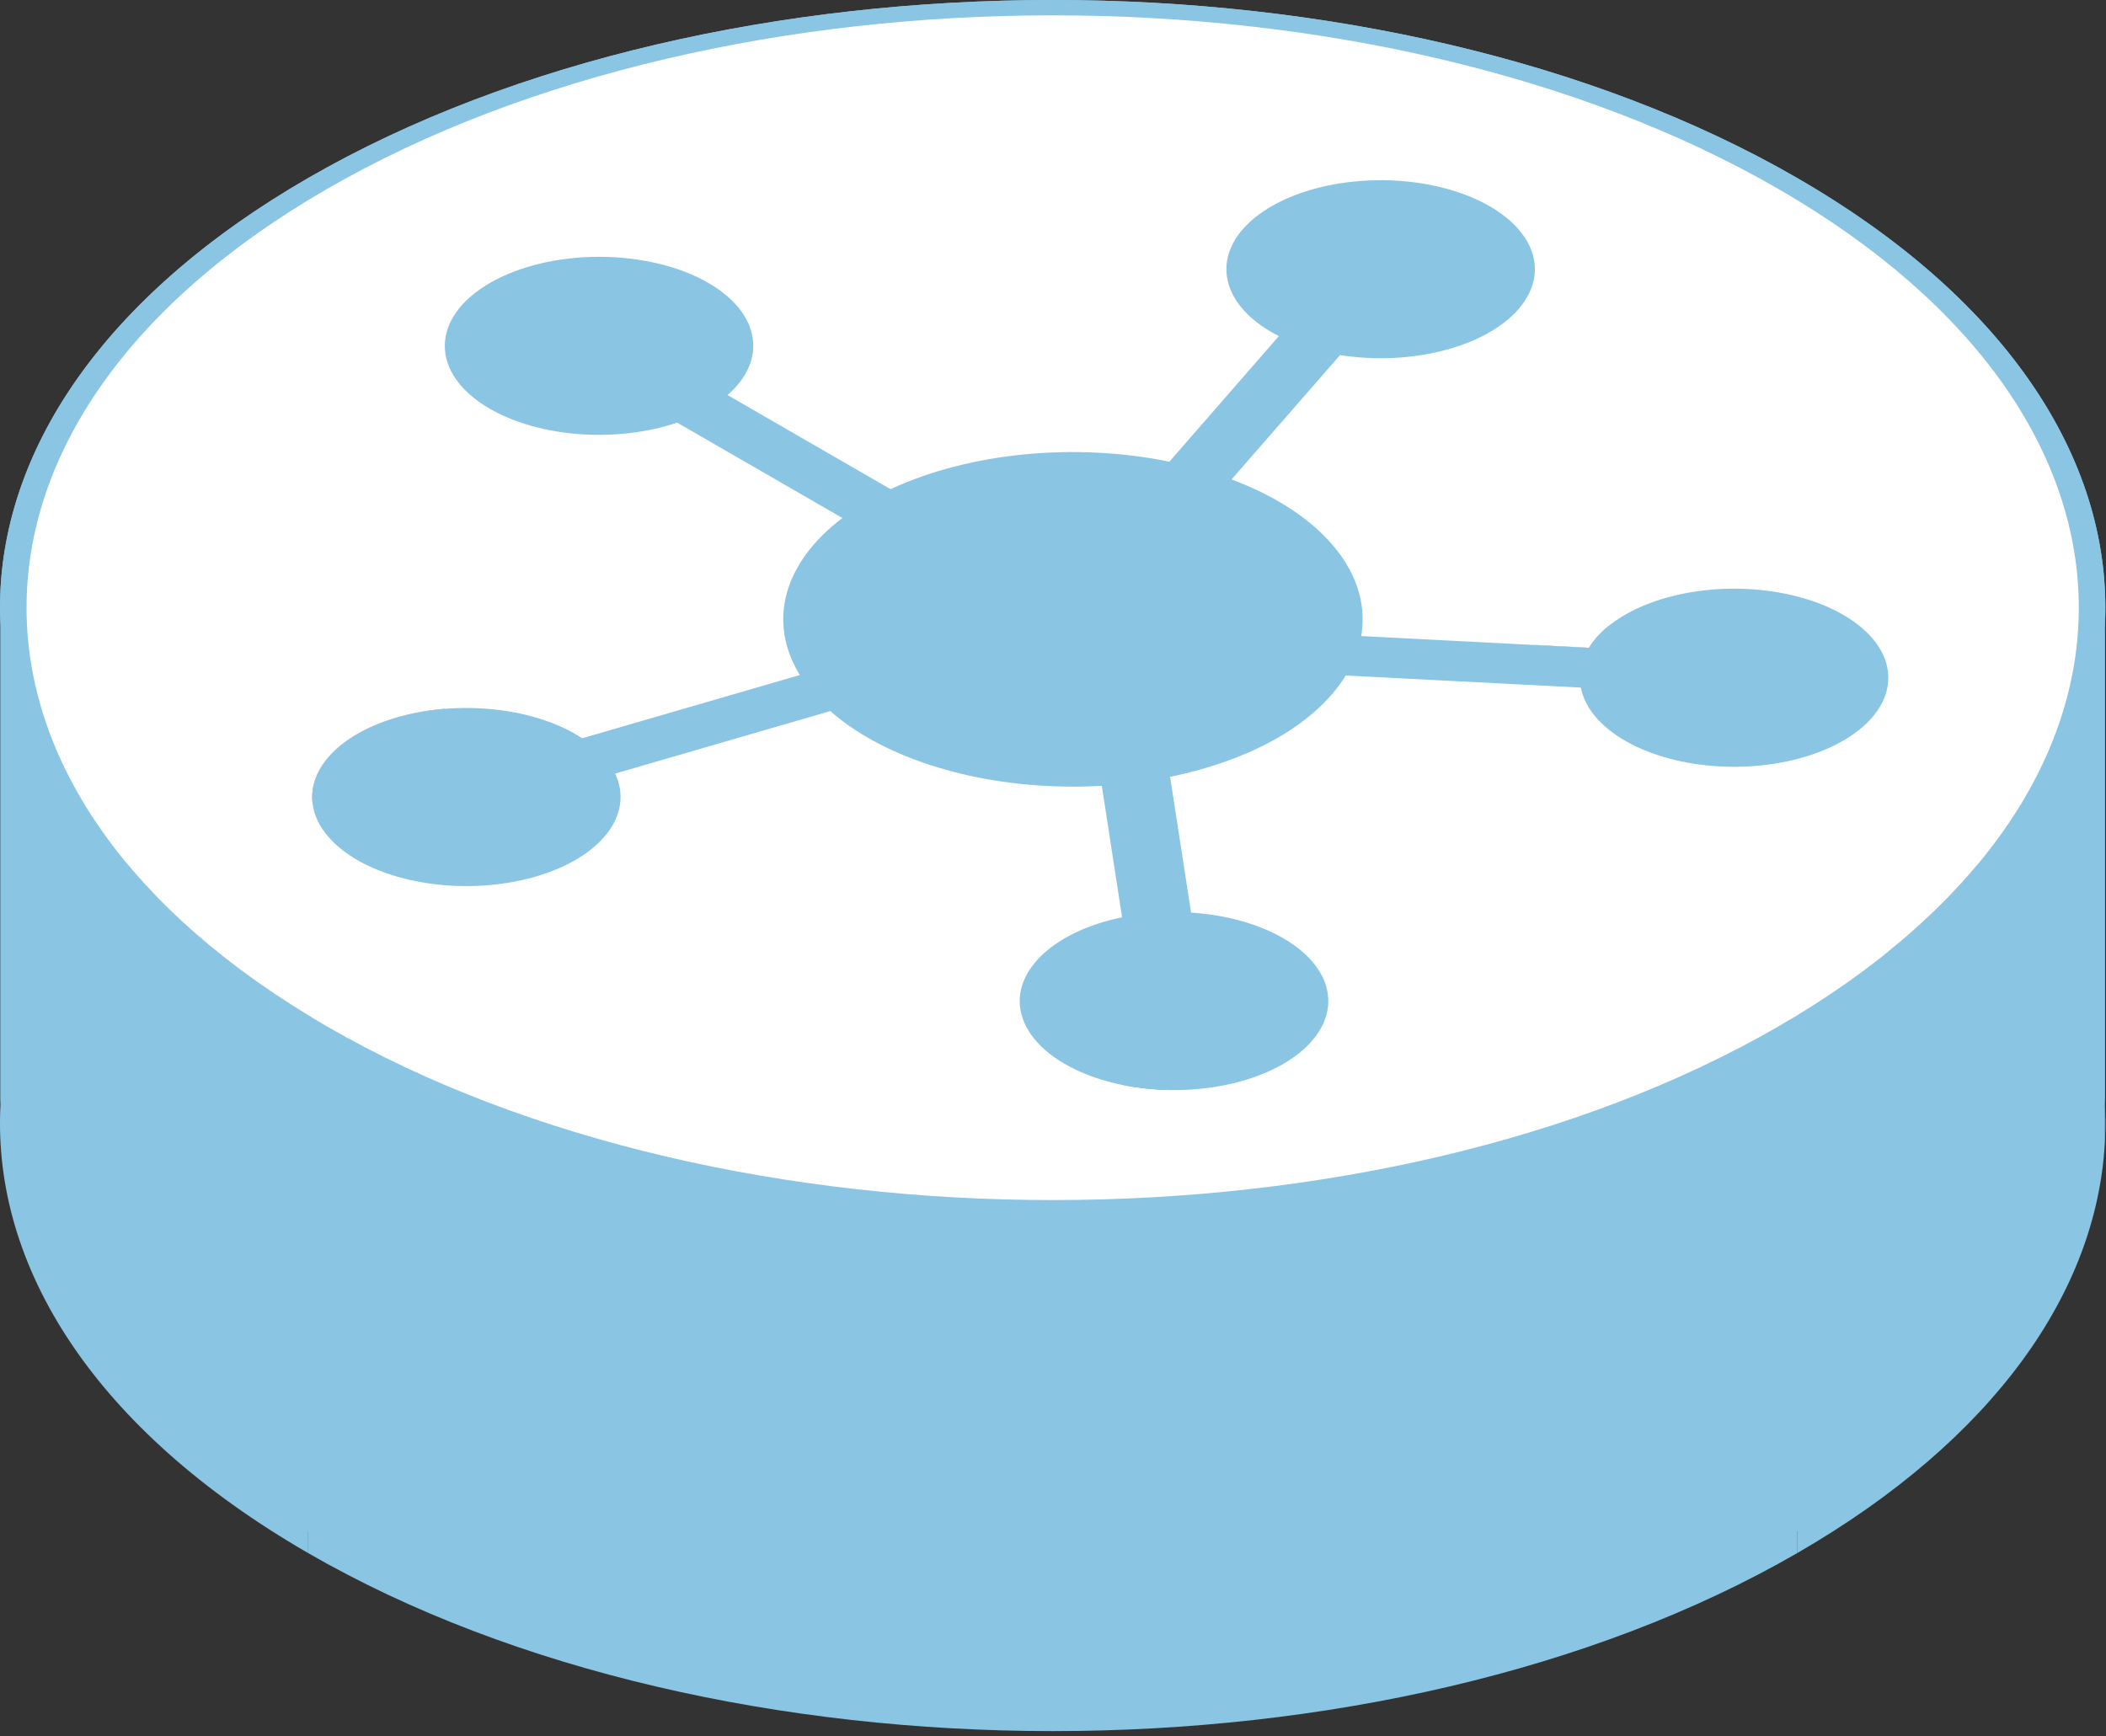 <svg width="245" height="202" viewBox="0 0 245 202" fill="none" xmlns="http://www.w3.org/2000/svg">
<rect x="0" y="0" width="245" height="202" fill="#333333" stroke="none"/>
<path fill-rule="evenodd" clip-rule="evenodd" d="M78.774 49.169L98 60.269V120.269L78.774 109.169V49.169Z" fill="#8BC5E4"/>
<path fill-rule="evenodd" clip-rule="evenodd" d="M93.046 78.539L67.732 85.894V145.894L93.046 138.539V78.539Z" fill="#8BC5E4"/>
<path fill-rule="evenodd" clip-rule="evenodd" d="M71.56 90.004L96.597 82.729V142.729L71.56 150.004V90.004Z" fill="#8BC5E4"/>
<path fill-rule="evenodd" clip-rule="evenodd" d="M128.181 91.424L130.536 106.724V166.724L128.181 151.424V91.424Z" fill="#8BC5E4"/>
<path fill-rule="evenodd" clip-rule="evenodd" d="M138.564 106.179L136.122 90.379V150.379L138.564 166.179V106.179Z" fill="#8BC5E4"/>
<path fill-rule="evenodd" clip-rule="evenodd" d="M156.552 78.594L183.91 79.999V139.999L156.552 138.594V78.594Z" fill="#8BC5E4"/>
<path fill-rule="evenodd" clip-rule="evenodd" d="M184.845 75.369L158.353 74.004V134.004L184.845 135.369V75.369Z" fill="#8BC5E4"/>
<path fill-rule="evenodd" clip-rule="evenodd" d="M143.267 55.784L155.893 41.314V101.314L143.267 115.784V55.784Z" fill="#8BC5E4"/>
<path fill-rule="evenodd" clip-rule="evenodd" d="M148.775 39.104L136.044 53.714V113.714L148.775 99.104V39.104Z" fill="#8BC5E4"/>
<path fill-rule="evenodd" clip-rule="evenodd" d="M103.603 56.914L84.637 45.964V105.964L103.603 116.914V56.914Z" fill="#8BC5E4"/>
<path fill-rule="evenodd" clip-rule="evenodd" d="M57.002 32.919C53.639 34.86 51.89 37.381 51.756 39.926V99.926C51.89 97.381 53.639 94.86 57.002 92.919V32.919Z" fill="#8BC5E4"/>
<path fill-rule="evenodd" clip-rule="evenodd" d="M51.756 39.926C51.61 42.682 53.359 45.465 57.002 47.569V107.569C53.359 105.465 51.61 102.682 51.756 99.926V39.926Z" fill="#8BC5E4"/>
<path fill-rule="evenodd" clip-rule="evenodd" d="M57.002 47.569C62.787 50.899 71.733 51.554 78.774 49.169V109.169C71.733 111.554 62.787 110.899 57.002 107.569V47.569Z" fill="#8BC5E4"/>
<path fill-rule="evenodd" clip-rule="evenodd" d="M98 60.269C93.599 63.609 91.252 67.624 91.124 71.703V131.703C91.252 127.624 93.599 123.609 98 120.269V60.269Z" fill="#8BC5E4"/>
<path fill-rule="evenodd" clip-rule="evenodd" d="M91.125 71.703C91.053 73.997 91.684 76.312 93.046 78.539V138.539C91.684 136.312 91.053 133.997 91.125 131.703V71.703Z" fill="#8BC5E4"/>
<path fill-rule="evenodd" clip-rule="evenodd" d="M67.732 85.894C62.337 82.349 53.486 81.359 46.185 83.474V143.474C53.486 141.359 62.337 142.349 67.732 145.894V85.894Z" fill="#8BC5E4"/>
<path fill-rule="evenodd" clip-rule="evenodd" d="M46.185 83.474C41.933 84.709 38.712 86.869 37.222 89.479V149.479C38.712 146.869 41.933 144.709 46.185 143.474V83.474Z" fill="#8BC5E4"/>
<path fill-rule="evenodd" clip-rule="evenodd" d="M37.222 89.479C36.626 90.523 36.325 91.604 36.316 92.684V152.684C36.325 151.604 36.626 150.523 37.222 149.479V89.479Z" fill="#8BC5E4"/>
<path fill-rule="evenodd" clip-rule="evenodd" d="M36.316 92.684C36.302 94.302 36.943 95.916 38.227 97.389V157.389C36.943 155.916 36.302 154.302 36.316 152.684V92.684Z" fill="#8BC5E4"/>
<path fill-rule="evenodd" clip-rule="evenodd" d="M38.227 97.389C42.687 102.504 53.469 104.559 62.328 101.984V161.984C53.469 164.559 42.687 162.504 38.227 157.389V97.389Z" fill="#8BC5E4"/>
<path fill-rule="evenodd" clip-rule="evenodd" d="M62.328 101.984C68.418 100.212 72.108 96.651 72.192 92.863V152.863C72.108 156.651 68.418 160.212 62.328 161.984V101.984Z" fill="#8BC5E4"/>
<path fill-rule="evenodd" clip-rule="evenodd" d="M72.192 92.863C72.213 91.916 72.009 90.955 71.56 90.004V150.004C72.009 150.955 72.213 151.916 72.192 152.863V92.863Z" fill="#8BC5E4"/>
<path fill-rule="evenodd" clip-rule="evenodd" d="M96.597 82.729C97.861 83.849 99.325 84.884 100.961 85.829V145.829C99.325 144.884 97.861 143.849 96.597 142.729V82.729Z" fill="#8BC5E4"/>
<path fill-rule="evenodd" clip-rule="evenodd" d="M100.961 85.829C108.115 89.959 118.109 92.009 128.181 91.424V151.424C118.109 152.009 108.115 149.959 100.961 145.829V85.829Z" fill="#8BC5E4"/>
<path fill-rule="evenodd" clip-rule="evenodd" d="M130.536 106.724C123.469 108.182 118.784 112.006 118.633 116.268V176.268C118.784 172.006 123.469 168.182 130.536 166.724V106.724Z" fill="#8BC5E4"/>
<path fill-rule="evenodd" clip-rule="evenodd" d="M118.633 116.268C118.62 116.639 118.641 117.013 118.697 117.389V177.389C118.641 177.013 118.62 176.639 118.633 176.268V116.268Z" fill="#8BC5E4"/>
<path fill-rule="evenodd" clip-rule="evenodd" d="M118.698 117.389C119.122 120.124 121.408 122.654 125.063 124.414V184.414C121.408 182.654 119.122 180.124 118.698 177.389V117.389Z" fill="#8BC5E4"/>
<path fill-rule="evenodd" clip-rule="evenodd" d="M125.063 124.414C128.709 126.179 133.429 127.034 138.166 126.789V186.789C133.429 187.034 128.709 186.179 125.063 184.414V124.414Z" fill="#8BC5E4"/>
<path fill-rule="evenodd" clip-rule="evenodd" d="M138.166 126.789C142.912 126.549 147.285 125.224 150.342 123.119V183.119C147.285 185.224 142.912 186.549 138.166 186.789V126.789Z" fill="#8BC5E4"/>
<path fill-rule="evenodd" clip-rule="evenodd" d="M150.342 123.119C153.033 121.258 154.502 118.932 154.527 116.53V176.53C154.502 178.932 153.033 181.258 150.342 183.119V123.119Z" fill="#8BC5E4"/>
<path fill-rule="evenodd" clip-rule="evenodd" d="M154.527 116.53C154.53 116.202 154.507 115.873 154.456 115.544V175.544C154.507 175.873 154.53 176.202 154.527 176.53V116.53Z" fill="#8BC5E4"/>
<path fill-rule="evenodd" clip-rule="evenodd" d="M154.456 115.544C153.694 110.644 147.043 106.724 138.564 106.179V166.179C147.043 166.724 153.694 170.644 154.456 175.544V115.544Z" fill="#8BC5E4"/>
<path fill-rule="evenodd" clip-rule="evenodd" d="M136.122 90.379C140.833 89.419 145.111 87.869 148.653 85.834V145.834C145.111 147.869 140.833 149.419 136.122 150.379V90.379Z" fill="#8BC5E4"/>
<path fill-rule="evenodd" clip-rule="evenodd" d="M148.653 85.834C152.195 83.789 154.889 81.314 156.551 78.594V138.594C154.889 141.314 152.195 143.789 148.653 145.834V85.834Z" fill="#8BC5E4"/>
<path fill-rule="evenodd" clip-rule="evenodd" d="M183.909 79.999C184.853 84.894 191.643 88.734 200.13 89.174V149.174C191.643 148.734 184.853 144.894 183.909 139.999V79.999Z" fill="#8BC5E4"/>
<path fill-rule="evenodd" clip-rule="evenodd" d="M200.13 89.174C204.884 89.419 209.587 88.564 213.25 86.799V146.799C209.587 148.564 204.884 149.419 200.13 149.174V89.174Z" fill="#8BC5E4"/>
<path fill-rule="evenodd" clip-rule="evenodd" d="M213.25 86.799C216.896 85.034 219.191 82.509 219.607 79.769V139.769C219.191 142.509 216.896 145.034 213.25 146.799V86.799Z" fill="#8BC5E4"/>
<path fill-rule="evenodd" clip-rule="evenodd" d="M219.607 79.769C219.641 79.55 219.663 79.331 219.672 79.113V139.113C219.663 139.331 219.641 139.55 219.607 139.769V79.769Z" fill="#8BC5E4"/>
<path fill-rule="evenodd" clip-rule="evenodd" d="M219.672 79.113C219.784 76.602 218.306 74.14 215.493 72.204V132.204C218.306 134.14 219.784 136.602 219.672 139.113V79.113Z" fill="#8BC5E4"/>
<path fill-rule="evenodd" clip-rule="evenodd" d="M215.493 72.204C212.445 70.094 208.063 68.774 203.326 68.529V128.529C208.063 128.774 212.445 130.094 215.493 132.204V72.204Z" fill="#8BC5E4"/>
<path fill-rule="evenodd" clip-rule="evenodd" d="M203.326 68.529C195.185 68.119 187.59 70.924 184.845 75.369V135.369C187.59 130.924 195.185 128.119 203.326 128.529V68.529Z" fill="#8BC5E4"/>
<path fill-rule="evenodd" clip-rule="evenodd" d="M158.353 74.004C158.434 73.539 158.486 73.074 158.509 72.61V132.61C158.486 133.074 158.434 133.539 158.353 134.004V74.004Z" fill="#8BC5E4"/>
<path fill-rule="evenodd" clip-rule="evenodd" d="M158.509 72.61C158.775 67.276 155.243 62.088 148.662 58.289V118.289C155.243 122.088 158.775 127.276 158.509 132.61V72.61Z" fill="#8BC5E4"/>
<path fill-rule="evenodd" clip-rule="evenodd" d="M148.662 58.289C147.016 57.349 145.215 56.509 143.267 55.784V115.784C145.215 116.509 147.016 117.349 148.662 118.289V58.289Z" fill="#8BC5E4"/>
<path fill-rule="evenodd" clip-rule="evenodd" d="M155.894 41.314C164.129 42.609 172.798 40.384 176.635 35.989V95.989C172.798 100.384 164.129 102.609 155.894 101.314V41.314Z" fill="#8BC5E4"/>
<path fill-rule="evenodd" clip-rule="evenodd" d="M176.635 35.989C177.838 34.611 178.481 33.114 178.552 31.606V91.606C178.481 93.114 177.838 94.611 176.635 95.989V35.989Z" fill="#8BC5E4"/>
<path fill-rule="evenodd" clip-rule="evenodd" d="M178.552 31.606C178.609 30.42 178.312 29.227 177.657 28.079V88.079C178.312 89.227 178.609 90.42 178.552 91.606V31.606Z" fill="#8BC5E4"/>
<path fill-rule="evenodd" clip-rule="evenodd" d="M177.657 28.079C176.167 25.469 172.937 23.304 168.685 22.069V82.069C172.937 83.304 176.167 85.469 177.657 88.079V28.079Z" fill="#8BC5E4"/>
<path fill-rule="evenodd" clip-rule="evenodd" d="M168.684 22.069C164.432 20.834 159.505 20.629 154.984 21.489V81.489C159.505 80.629 164.432 80.834 168.684 82.069V22.069Z" fill="#8BC5E4"/>
<path fill-rule="evenodd" clip-rule="evenodd" d="M154.984 21.489C150.463 22.349 146.722 24.209 144.583 26.664V86.664C146.722 84.209 150.463 82.349 154.984 81.489V21.489Z" fill="#8BC5E4"/>
<path fill-rule="evenodd" clip-rule="evenodd" d="M144.583 26.664C143.411 28.012 142.79 29.453 142.688 30.89V90.89C142.79 89.453 143.411 88.013 144.583 86.664V26.664Z" fill="#8BC5E4"/>
<path fill-rule="evenodd" clip-rule="evenodd" d="M142.687 30.89C142.471 33.945 144.6 36.986 148.775 39.104V99.104C144.6 96.986 142.471 93.945 142.687 90.89V30.89Z" fill="#8BC5E4"/>
<path fill-rule="evenodd" clip-rule="evenodd" d="M136.044 53.714C124.994 51.454 112.722 52.669 103.603 56.914V116.914C112.722 112.669 124.994 111.454 136.044 113.714V53.714Z" fill="#8BC5E4"/>
<path fill-rule="evenodd" clip-rule="evenodd" d="M84.637 45.964C86.525 44.322 87.508 42.463 87.622 40.6V100.6C87.508 102.463 86.525 104.322 84.637 105.964V45.964Z" fill="#8BC5E4"/>
<path fill-rule="evenodd" clip-rule="evenodd" d="M87.622 40.6C87.794 37.806 86.011 35.003 82.394 32.909V92.909C86.011 95.003 87.794 97.806 87.622 100.6V40.6Z" fill="#8BC5E4"/>
<path fill-rule="evenodd" clip-rule="evenodd" d="M82.394 32.909C79.025 30.964 74.461 29.879 69.698 29.879V89.879C74.461 89.879 79.025 90.964 82.394 92.909V32.909Z" fill="#8BC5E4"/>
<path fill-rule="evenodd" clip-rule="evenodd" d="M69.698 29.879C64.935 29.879 60.371 30.974 57.002 32.919V92.919C60.371 90.974 64.935 89.879 69.698 89.879V29.879Z" fill="#8BC5E4"/>
<path fill-rule="evenodd" clip-rule="evenodd" d="M38.053 21.979C84.689 -4.946 160.241 -4.946 206.859 21.969V81.969C160.241 55.054 84.689 55.054 38.053 81.979V21.979Z" fill="#8BC5E4"/>
<path fill-rule="evenodd" clip-rule="evenodd" d="M206.859 21.969C229.244 34.893 240.884 51.663 241.78 68.588V128.588C240.884 111.663 229.244 94.893 206.859 81.969V21.969Z" fill="#8BC5E4"/>
<path fill-rule="evenodd" clip-rule="evenodd" d="M241.78 68.588C242.75 86.922 231.109 105.438 206.859 119.439V179.439C231.109 165.438 242.75 146.922 241.78 128.588V68.588Z" fill="#8BC5E4"/>
<path fill-rule="evenodd" clip-rule="evenodd" d="M206.859 119.439C160.241 146.354 84.689 146.354 38.053 119.429V179.429C84.689 206.354 160.241 206.354 206.859 179.439V119.439Z" fill="#8BC5E4"/>
<path fill-rule="evenodd" clip-rule="evenodd" d="M38.053 119.429C15.677 106.509 4.041 89.741 3.146 72.82V132.819C4.041 149.741 15.677 166.509 38.053 179.429V119.429Z" fill="#8BC5E4"/>
<path fill-rule="evenodd" clip-rule="evenodd" d="M3.146 72.82C2.176 54.487 13.812 35.975 38.053 21.979V81.979C13.812 95.975 2.176 114.487 3.146 132.82V72.82Z" fill="#8BC5E4"/>
<path fill-rule="evenodd" clip-rule="evenodd" d="M35.854 20.709C12.908 33.957 0.975 51.165 0.058 68.532V128.532C0.975 111.165 12.908 93.957 35.854 80.709V20.709Z" fill="#8BC5E4"/>
<path fill-rule="evenodd" clip-rule="evenodd" d="M0.057 68.532C-0.937 87.347 10.995 106.347 35.853 120.699V180.699C10.995 166.347 -0.937 147.347 0.057 128.532V68.532Z" fill="#8BC5E4"/>
<path fill-rule="evenodd" clip-rule="evenodd" d="M35.853 120.699C83.675 148.309 161.254 148.309 209.059 120.709V180.709C161.254 208.309 83.675 208.309 35.853 180.699V120.699Z" fill="#8BC5E4"/>
<path fill-rule="evenodd" clip-rule="evenodd" d="M209.059 120.709C232.013 107.456 243.949 90.245 244.868 72.876V132.875C243.949 150.245 232.013 167.456 209.059 180.709V120.709Z" fill="#8BC5E4"/>
<path fill-rule="evenodd" clip-rule="evenodd" d="M244.868 72.876C245.862 54.059 233.926 35.056 209.059 20.699V80.699C233.926 95.056 245.862 114.059 244.868 132.875V72.876Z" fill="#8BC5E4"/>
<path fill-rule="evenodd" clip-rule="evenodd" d="M209.059 20.699C161.254 -6.901 83.675 -6.901 35.853 20.709V80.709C83.675 53.099 161.254 53.099 209.059 80.699V20.699Z" fill="#8BC5E4"/>
<path d="M57.002 32.919C49.996 36.964 49.996 43.524 57.002 47.569C62.787 50.899 71.733 51.554 78.774 49.169L97.999 60.269C91.123 65.489 89.261 72.354 93.046 78.539L67.732 85.894C62.337 82.349 53.486 81.359 46.185 83.474C41.933 84.709 38.711 86.869 37.222 89.479C35.732 92.089 36.087 94.934 38.226 97.389C42.686 102.504 53.468 104.559 62.328 101.984C69.94 99.769 73.803 94.759 71.56 90.004L96.597 82.729C97.861 83.849 99.325 84.884 100.961 85.829C108.115 89.959 118.109 92.009 128.18 91.424L130.536 106.724C122.854 108.309 117.987 112.689 118.697 117.389C119.122 120.124 121.408 122.654 125.063 124.414C128.709 126.179 133.429 127.034 138.166 126.789C142.912 126.549 147.285 125.224 150.342 123.119C153.399 121.004 154.88 118.289 154.456 115.544C153.694 110.644 147.042 106.724 138.564 106.179L136.122 90.379C140.833 89.419 145.111 87.869 148.653 85.834C152.195 83.789 154.889 81.314 156.551 78.594L183.909 79.999C184.853 84.894 191.643 88.734 200.13 89.174C204.884 89.419 209.587 88.564 213.25 86.799C216.896 85.034 219.191 82.509 219.607 79.769C220.031 77.034 218.55 74.309 215.493 72.204C212.445 70.094 208.063 68.774 203.325 68.529C195.185 68.119 187.59 70.924 184.844 75.369L158.353 74.004C159.366 68.189 155.815 62.419 148.662 58.289C147.016 57.349 145.215 56.509 143.267 55.784L155.893 41.314C164.129 42.609 172.798 40.384 176.635 35.989C178.782 33.529 179.146 30.689 177.656 28.079C176.167 25.469 172.937 23.304 168.684 22.069C164.432 20.834 159.505 20.629 154.984 21.489C150.463 22.349 146.722 24.209 144.583 26.664C140.92 30.879 142.634 35.989 148.774 39.104L136.044 53.714C124.993 51.454 112.722 52.669 103.603 56.914L84.637 45.964C89.356 41.859 88.421 36.399 82.394 32.909C79.025 30.964 74.461 29.879 69.698 29.879C64.935 29.879 60.371 30.974 57.002 32.919ZM38.053 21.979C84.689 -4.946 160.241 -4.946 206.859 21.969C253.494 48.894 253.494 92.514 206.859 119.439C160.241 146.354 84.689 146.354 38.053 119.429C-8.565 92.514 -8.565 48.894 38.053 21.979ZM35.853 20.709C-11.951 48.309 -11.951 93.099 35.853 120.699C83.675 148.309 161.254 148.309 209.059 120.709C256.88 93.099 256.88 48.309 209.059 20.699C161.254 -6.901 83.675 -6.901 35.853 20.709Z" fill="#8BC5E4"/>
<path fill-rule="evenodd" clip-rule="evenodd" d="M38.053 21.979C84.689 -4.946 160.241 -4.946 206.859 21.969C253.494 48.894 253.494 92.514 206.859 119.439C160.241 146.354 84.689 146.354 38.053 119.429C-8.565 92.514 -8.565 48.894 38.053 21.979ZM57.002 47.569C49.996 43.524 49.996 36.964 57.002 32.919C60.371 30.974 64.935 29.879 69.698 29.879C74.461 29.879 79.025 30.964 82.394 32.909C88.421 36.399 89.356 41.859 84.637 45.964L103.603 56.914C112.722 52.669 124.993 51.454 136.044 53.714L148.774 39.104C142.634 35.989 140.92 30.879 144.583 26.664C146.722 24.209 150.463 22.349 154.984 21.489C159.505 20.629 164.432 20.834 168.684 22.069C172.937 23.304 176.167 25.469 177.656 28.079C179.146 30.689 178.782 33.529 176.635 35.989C172.798 40.384 164.129 42.609 155.893 41.314L143.267 55.784C145.215 56.509 147.016 57.349 148.662 58.289C155.815 62.419 159.366 68.189 158.353 74.004L184.844 75.369C187.59 70.924 195.185 68.119 203.325 68.529C208.063 68.774 212.445 70.094 215.493 72.204C218.55 74.309 220.031 77.034 219.607 79.769C219.191 82.509 216.896 85.034 213.25 86.799C209.587 88.564 204.884 89.419 200.13 89.174C191.643 88.734 184.853 84.894 183.909 79.999L156.551 78.594C154.889 81.314 152.195 83.789 148.653 85.834C145.111 87.869 140.833 89.419 136.122 90.379L138.564 106.179C147.042 106.724 153.694 110.644 154.456 115.544C154.88 118.289 153.399 121.004 150.342 123.119C147.285 125.224 142.912 126.549 138.166 126.789C133.429 127.034 128.709 126.179 125.063 124.414C121.408 122.654 119.122 120.124 118.697 117.389C117.987 112.689 122.854 108.309 130.536 106.724L128.18 91.424C118.109 92.009 108.115 89.959 100.961 85.829C99.325 84.884 97.861 83.849 96.597 82.729L71.56 90.004C73.803 94.759 69.94 99.769 62.328 101.984C53.468 104.559 42.686 102.504 38.226 97.389C36.087 94.934 35.732 92.089 37.222 89.479C38.711 86.869 41.933 84.709 46.185 83.474C53.486 81.359 62.337 82.349 67.732 85.894L93.046 78.539C89.261 72.354 91.123 65.489 97.999 60.269L78.774 49.169C71.733 51.554 62.787 50.899 57.002 47.569Z" fill="white"/>
</svg>
